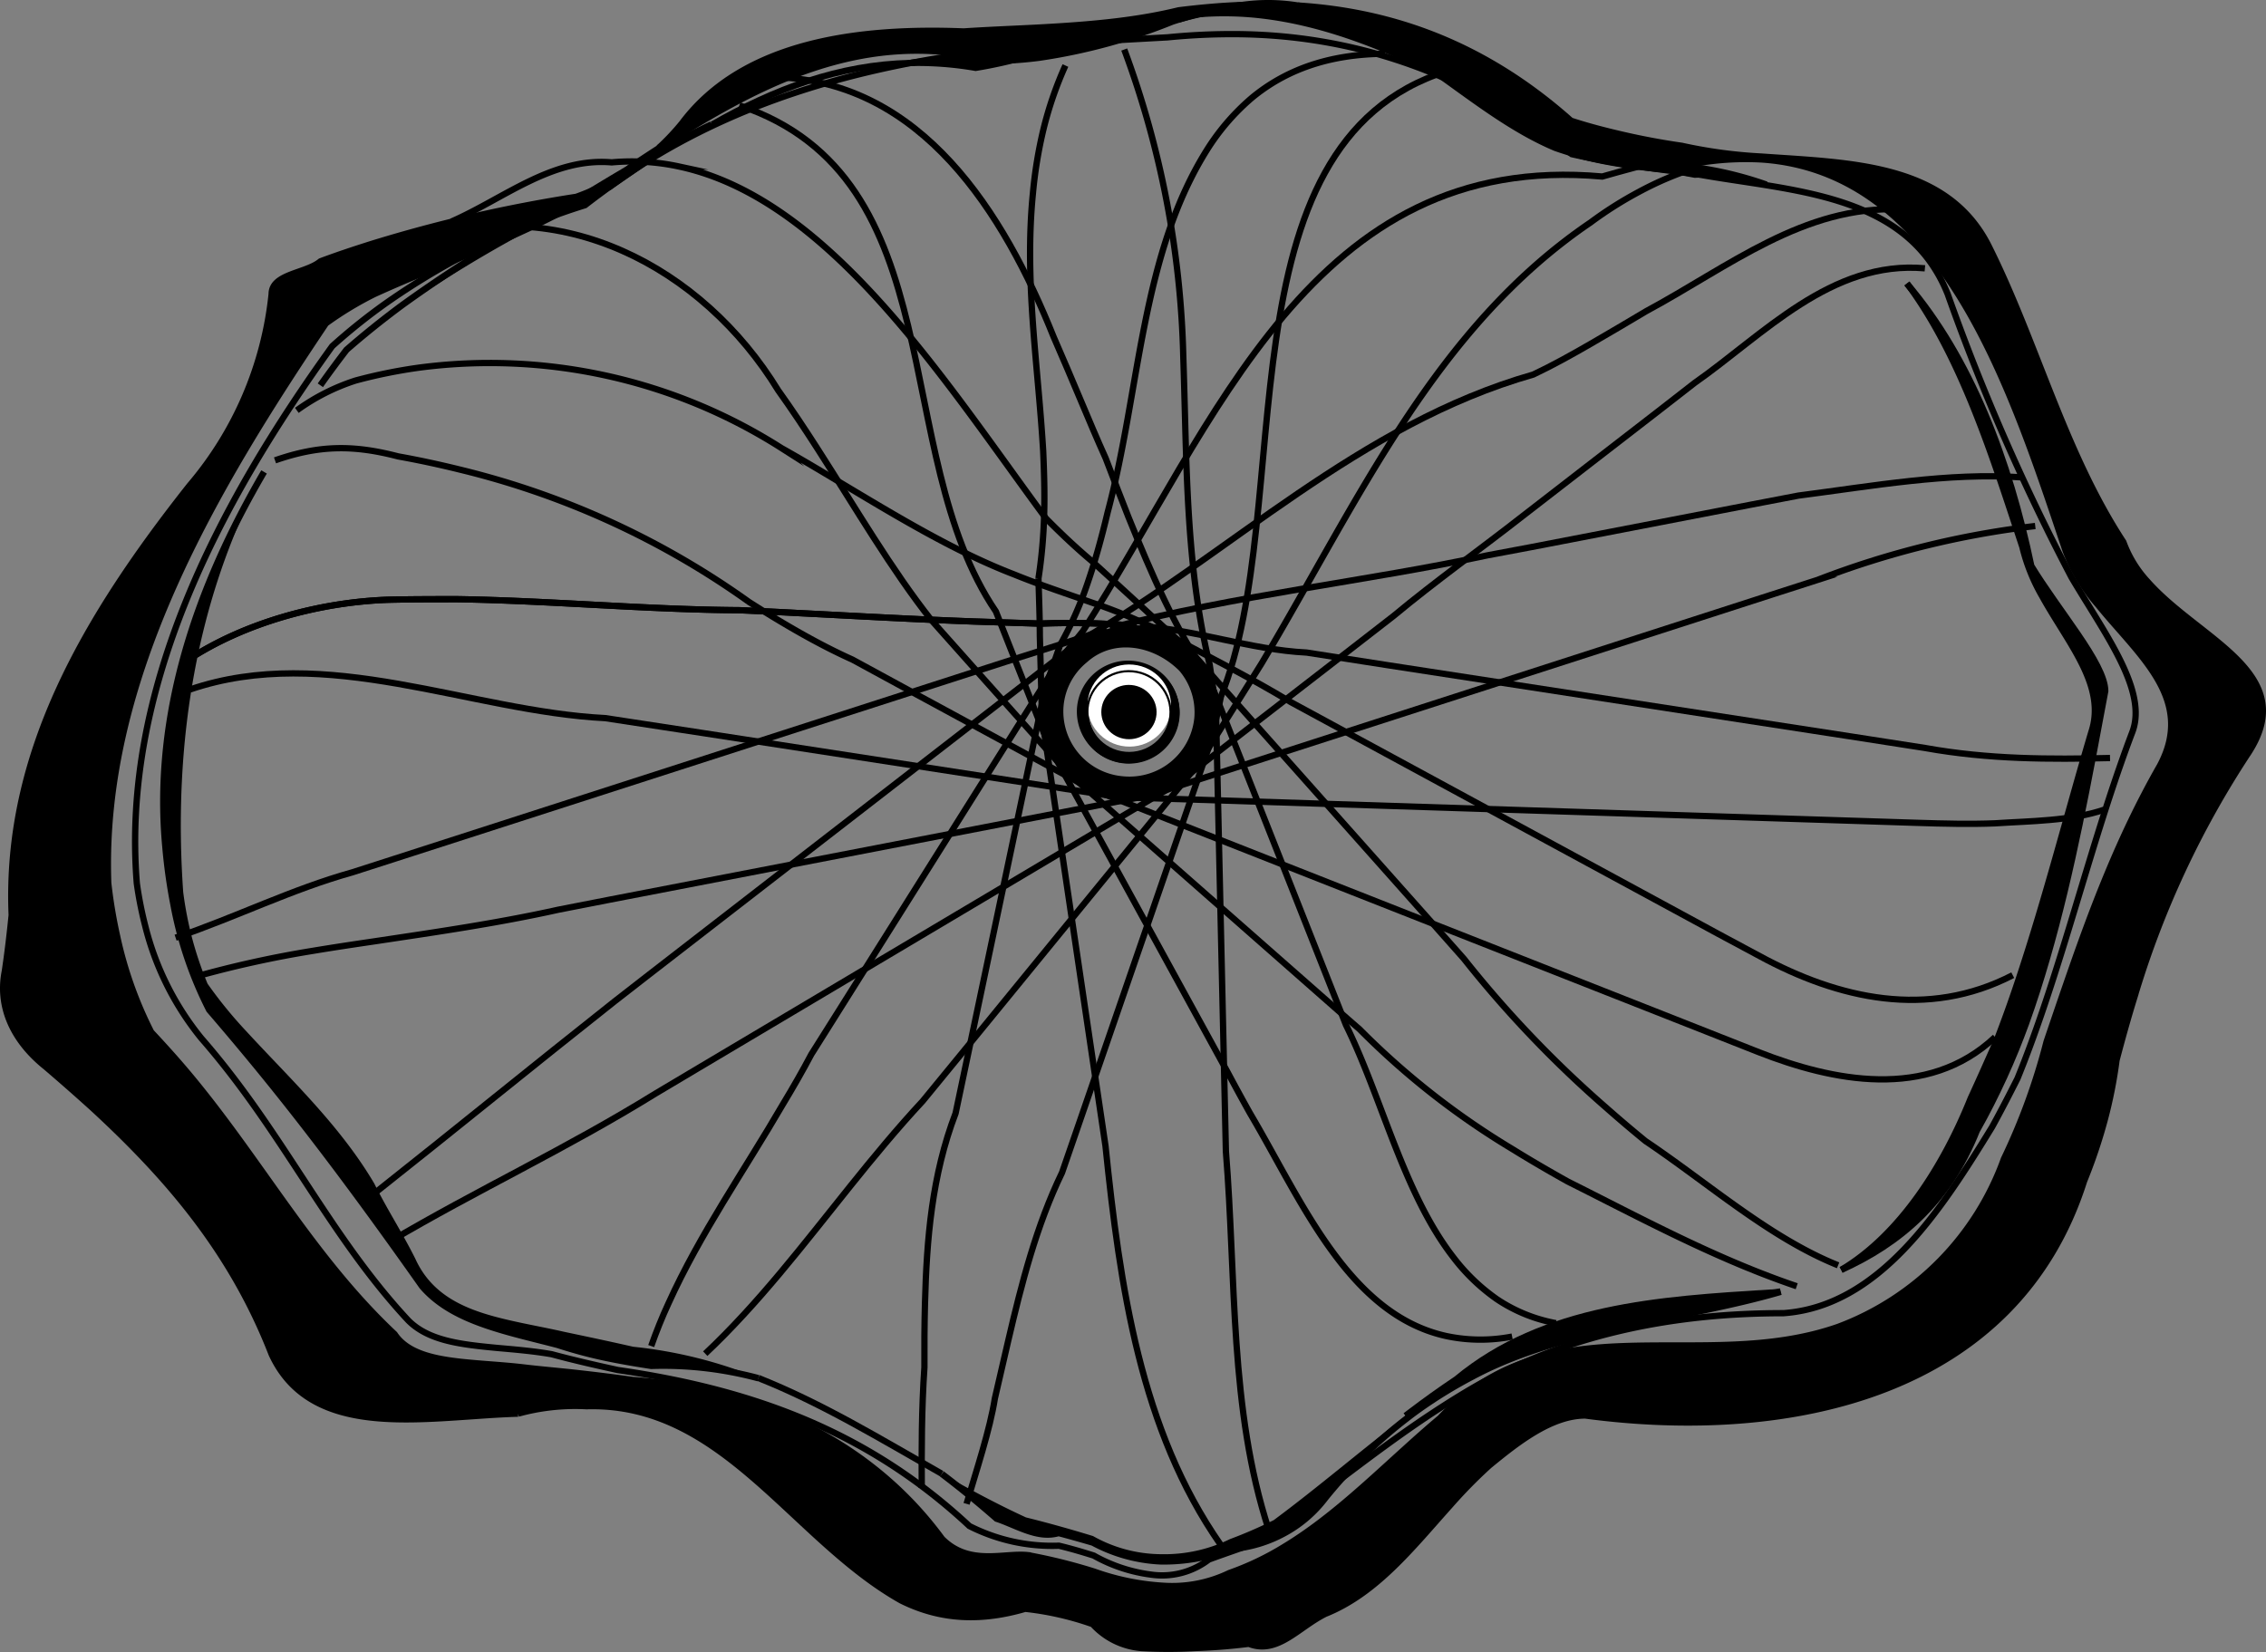 <svg xmlns="http://www.w3.org/2000/svg" viewBox="0 0 331.24 241.6"><rect x="0" y="0" width="331.24" height="241.6" fill="#808080" stroke="none"/><defs><style>.cls-1,.cls-2,.cls-3,.cls-4,.cls-5,.cls-7,.cls-8{fill:none;}.cls-1,.cls-2,.cls-3,.cls-4,.cls-5,.cls-7,.cls-8,.cls-9{stroke:#000;stroke-miterlimit:10;}.cls-1{stroke-width:0.92px;}.cls-2{stroke-width:0.94px;}.cls-3{stroke-width:0.92px;}.cls-4{stroke-width:0.65px;}.cls-5{stroke-width:0.5px;}.cls-6{fill:#fff;}.cls-7,.cls-9{stroke-width:0.38px;}.cls-8{stroke-width:0.31px;}</style></defs><title>pneuBadsvg</title><g id="Layer_2" data-name="Layer 2"><g id="Layer_1-2" data-name="Layer 1"><path d="M166.82,241a69.42,69.42,0,0,0,7.89,0c2.63-.09,5.23-.3,7.82-.62,4.18,1.62,7.18-2.38,11.18-4.38,7.5-3,12.75-9.75,18.25-15.87a72.61,72.61,0,0,1,5.69-5.8c4.06-3.33,9.06-7.33,14.06-7.33,30,4,63-3,72.91-34.26a76,76,0,0,0,3-8.88,68.05,68.05,0,0,0,1.75-8.82c.81-3.08,1.66-6.13,2.6-9.17A134.49,134.49,0,0,1,328.71,110c7.5-11.66-7.22-16.39-14.82-25a17.07,17.07,0,0,1-3.5-5.74C301.71,66,297.71,50,290.71,36c-6.09-12.16-20.27-12.18-33.25-13.11l0,.43C283.9,25.12,294,56.77,301.91,80.59a26.06,26.06,0,0,0,4.75,7.91c6,7.42,14.3,13.79,9,23.54-6,10.5-10,21.25-13.75,32.13-.94,2.71-1.86,5.44-2.79,8.17a92.25,92.25,0,0,1-6.24,17.15A41,41,0,0,1,268.71,194c-20,7-42-4-58.22,13.32-1.9,1.59-3.75,3.25-5.59,4.92-5.53,5-11,10.14-17.22,13.93a41.47,41.47,0,0,1-8,3.82,19.24,19.24,0,0,1-9.61,1.87A36.39,36.39,0,0,1,160,229.83a80.53,80.53,0,0,0-9.71-2.41c-3.53-.38-8.53,1.62-12.53-2.38-11-15-28-22-45.21-23.31-2.65-.37-5.29-.69-7.94-1s-5.3-.56-7.94-.83-5.26-.45-7.73-.68C64,198.79,59.71,198,57.71,195c-12-11.25-19.5-25.31-30.09-38-1.77-2.11-3.62-4.18-5.49-6.16a57.76,57.76,0,0,1-5-14.11,72.35,72.35,0,0,1-1.28-7.68C14.71,99,31.71,71,47.64,47.32A49.78,49.78,0,0,1,54.71,43c11.82-5.45,24.44-9.26,34.74-16.56a40.71,40.71,0,0,1-5.21,2.3,209.87,209.87,0,0,0-30,6.91c-2.49.79-5,1.62-7.39,2.52C44.71,40,39.71,40,39.71,43a51.2,51.2,0,0,1-12,28c-15,19-27,39-26,62.79-.27,2.72-.59,5.45-1,8.21-1,5,1,10,6,14,2.34,2,4.61,4,6.82,6,11,10.14,20.35,21,26.18,36,5,10.85,17.64,9.87,29.24,9.07,2.32-.16,4.6-.32,6.78-.38a31.29,31.29,0,0,1,10-1.09c20-.59,30,19.41,46,28.41,6,3,12,3,18.13,1.21a43.68,43.68,0,0,1,9.87,2.25A10.77,10.77,0,0,0,166.82,241Z"/><path d="M96.31,21.65c1.45-.93,2.91-1.86,4.37-2.75,13.7-8.4,27.87-14.43,44.73-10A54.16,54.16,0,0,0,152,8.43a84.52,84.52,0,0,0,19.34-5.27A66.48,66.48,0,0,1,179.71,1c.63-.12,1.24-.22,1.84-.3-3.05.11-6.14.39-9.26.78-6.64,1.63-13.69,2.16-20.79,2.54-3.54.18-7.11.32-10.63.55C125.71,4,108.71,6,99.71,18A34.51,34.51,0,0,1,96.31,21.65Z"/><path d="M235.46,23.79a82.78,82.78,0,0,0,8.29,1.07,42.3,42.3,0,0,1,13.67-1.51l0-.43a71,71,0,0,1-11.62-1.57q-4.46-.64-8.88-1.67c-2.46-.57-4.91-1.21-7.32-2C217,6.4,203.54,1.69,189.74.81c14.38,2.31,24.77,15.42,37.58,20.86A50.77,50.77,0,0,0,235.46,23.79Z"/><path class="cls-1" d="M181.55.73c-3.05.11-6.14.39-9.26.78-6.64,1.63-13.69,2.16-20.79,2.54-3.54.18-7.11.32-10.63.55C125.71,4,108.71,6,99.71,18a34.51,34.51,0,0,1-3.4,3.61"/><path class="cls-1" d="M89.45,26.48a40.71,40.71,0,0,1-5.21,2.3,209.87,209.87,0,0,0-30,6.91c-2.49.79-5,1.62-7.39,2.52C44.71,40,39.71,40,39.71,43a51.2,51.2,0,0,1-12,28c-15,19-27,39-26,62.79-.27,2.72-.59,5.45-1,8.21-1,5,1,10,6,14,2.34,2,4.61,4,6.82,6,11,10.14,20.35,21,26.18,36,5,10.85,17.64,9.87,29.24,9.07,2.32-.16,4.6-.32,6.78-.38a31.29,31.29,0,0,1,10-1.09c20-.59,30,19.41,46,28.41,6,3,12,3,18.13,1.21a43.68,43.68,0,0,1,9.87,2.25,10.77,10.77,0,0,0,7.11,3.49,69.42,69.42,0,0,0,7.89,0c2.63-.09,5.23-.3,7.82-.62,4.18,1.62,7.18-2.38,11.18-4.38,7.5-3,12.75-9.75,18.25-15.87a72.61,72.61,0,0,1,5.69-5.8c4.06-3.33,9.06-7.33,14.06-7.33,30,4,63-3,72.91-34.26a76,76,0,0,0,3-8.88,68.05,68.05,0,0,0,1.75-8.82c.81-3.08,1.66-6.13,2.6-9.17A134.49,134.49,0,0,1,328.71,110c7.5-11.66-7.22-16.39-14.82-25a17.07,17.07,0,0,1-3.5-5.74C301.71,66,297.71,50,290.71,36c-6.09-12.16-20.27-12.18-33.25-13.11a71,71,0,0,1-11.62-1.57q-4.46-.64-8.88-1.67c-2.46-.57-4.91-1.21-7.32-2C217,6.4,203.54,1.69,189.74.81"/><path class="cls-1" d="M96.3,21.66c-1.27.82-2.53,1.65-3.8,2.49-1,.82-2,1.59-3,2.33C79.15,33.78,66.53,37.59,54.71,43a49.78,49.78,0,0,0-7.07,4.28C31.71,71,14.71,99,15.82,129.12a72.35,72.35,0,0,0,1.28,7.68,57.76,57.76,0,0,0,5,14.11c1.87,2,3.72,4.05,5.49,6.16,10.59,12.66,18.09,26.72,30.09,38,2,3,6.25,3.75,11.18,4.19,2.47.23,5.12.37,7.73.68s5.29.53,7.94.83,5.29.62,7.94,1C109.71,203,126.71,210,137.71,225c4,4,9,2,12.53,2.38a80.53,80.53,0,0,1,9.71,2.41,36.39,36.39,0,0,0,10.15,2.07,19.24,19.24,0,0,0,9.61-1.87,41.47,41.47,0,0,0,8-3.82c6.27-3.79,11.69-8.92,17.22-13.93,1.84-1.67,3.69-3.33,5.59-4.92C226.71,190,248.71,201,268.71,194a41,41,0,0,0,24.22-24.55,92.25,92.25,0,0,0,6.24-17.15c.93-2.73,1.85-5.46,2.79-8.17,3.75-10.88,7.75-21.63,13.75-32.13,5.25-9.75-3-16.12-9-23.54a26.06,26.06,0,0,1-4.75-7.91c-8-23.82-18-55.47-44.49-57.24a42.3,42.3,0,0,0-13.67,1.51,82.78,82.78,0,0,1-8.29-1.07,50.77,50.77,0,0,1-8.14-2.12C214.51,16.23,204.12,3.12,189.74.81a27.31,27.31,0,0,0-8.19-.08c-.6.08-1.21.18-1.84.3a66.48,66.48,0,0,0-8.33,2.13A84.52,84.52,0,0,1,152,8.43a54.16,54.16,0,0,1-6.63.47c-16.86-4.43-31,1.6-44.73,10-1.46.89-2.92,1.82-4.37,2.75"/><path class="cls-1" d="M159.88,227.44a23,23,0,0,0,8.34,2.78,11.23,11.23,0,0,0,8.49-2.2c2.25-.83,4.5-1.58,6.73-2.4,8.73-6.22,17.13-13.2,25.92-19,2.2-1.45,4.42-2.84,6.68-4.13C229.71,195,244.71,192,260.71,192c14-1,23-15,30.49-27.22,1.33-2.42,2.57-4.82,3.72-7.11,1.33-3.27,2.55-6.62,3.7-10,4.61-13.55,8.14-27.61,13.09-40.66,1.5-4-.75-9-3.89-14.35-1.57-2.68-3.36-5.45-5-8.22A316.93,316.93,0,0,1,284.71,43c-6-15-23-15-37.07-17.61-3-.34-6-.74-9-1.19s-5.94-1-8.88-1.66c-16-12.27-32.32-17.41-49-17.55a95.56,95.56,0,0,0-10.08.47c-7,.39-14.09.74-21.06,1.42q-5.23.51-10.39,1.28c-15.5,2.37-31.28,6.93-45.37,15.9Q89.67,26.79,85.52,30a105.58,105.58,0,0,0-28.78,14.1,86,86,0,0,0-8.18,6.52C31.71,74,17.71,101,20,129.16a56.06,56.06,0,0,0,1.23,6.22,42.1,42.1,0,0,0,8.22,16.45c2.35,2.69,4.51,5.45,6.55,8.25,8.14,11.18,14.37,23,23.7,33,3,3,7.75,3.5,12.94,4,2.59.23,5.29.45,8,.92,3.18.86,6.41,1.6,9.66,2.31,19.4,2.81,36.4,8.81,51.4,22.81A26.71,26.71,0,0,0,154.79,226C156.48,226.4,158.17,226.9,159.88,227.44Z"/><path d="M159.78,225.54a23.14,23.14,0,0,0,10,2.75,27.69,27.69,0,0,0,10.2-1.81,19.33,19.33,0,0,0,7.93-2.39,18.61,18.61,0,0,0,5.84-5.05,70.93,70.93,0,0,1,12-11.71l-.23-.29c-6.49,4.94-12.79,10.37-19.33,15.22a67.82,67.82,0,0,1-6.41,2.78,21.86,21.86,0,0,1-10,2.2,20.48,20.48,0,0,1-10-2.65c-3.27-1-6.5-1.91-9.81-2.73-4.2-1.93-8.24-4.11-12.23-6.36,2.72,2.06,5.38,4.25,8,6.54,3,1,6,3,9.07,2.1C156.44,224.58,158.1,225.05,159.78,225.54Z"/><path d="M95.2,199.67a53.47,53.47,0,0,1,15.66,1.81,66.4,66.4,0,0,0-18.3-4.57c-3.33-.76-6.7-1.47-10.07-2.18-2.93-.67-5.87-1.17-8.67-1.85-5.61-1.34-10.61-3.34-13.11-8.84-2-4-4-7-6-11-5-8.49-12.25-15.24-18.66-22.21a64.21,64.21,0,0,1-5.71-7,52.22,52.22,0,0,1-2.23-6.56,54,54,0,0,1-1.33-6.84c-1.52-21.58,1.85-43,11.82-61.46-9.79,16.73-16.22,35.3-14.42,54.78a79.91,79.91,0,0,0,1.2,8.55,56.62,56.62,0,0,0,5.21,15.33q3.3,3.83,6.52,7.74c8.6,10.45,16.6,21.33,24.6,32.67,3,3.5,7.5,5.25,12.35,6.63,2.43.69,5,1.29,7.47,1.94a66.74,66.74,0,0,0,6.73,1.82C90.54,198.92,92.86,199.31,95.2,199.67Z"/><path d="M205.45,207l.23.29c.6-.47,1.21-.92,1.83-1.36a67.45,67.45,0,0,1,7.59-4.65c13.39-7.22,30.44-8.15,45.17-12.45-.51.08-1,.14-1.56.17-16,1-33,2-45.83,12.66-2.31,1.54-4.57,3.17-6.82,4.87Z"/><path d="M288.08,160.57c-3.92,9.84-10.32,20-18.94,25.1,8.52-3.85,15.63-9.83,19.82-20.36,1.47-2.59,2.79-5.23,4-7.87s2.26-5.25,3.19-7.8c1.12-3.11,2.13-6.3,3.06-9.51,3.72-12.86,6.12-26.29,8.52-39.09,0-2-1.75-5-4-8.3s-4.92-6.88-6.81-10c-3.22-15.38-8.81-30.31-18.17-41.26,8.08,10.87,12.62,25.71,16.86,38.51a27.15,27.15,0,0,0,2.89,7.22c3.83,6.94,9.45,13.13,7.2,19.88-3.5,11.81-6.62,24.2-10.65,36.21-1,3-2.07,6-3.21,8.94C290.67,154.83,289.42,157.67,288.08,160.57Z"/><path d="M50.65,51.15c-1.3,1.7-2.58,3.42-3.82,5.18q2.46-3.18,5.26-6.19c2.74-2.28,5.61-4.43,8.6-6.48A204.25,204.25,0,0,1,89.32,27.74c2.75-1.92,5.47-3.8,8.24-5.57q3.19-2.12,6.48-4c-2.94,1.39-5.85,2.91-8.71,4.53-3.07,1.7-6.11,3.52-9.19,5.4A192.11,192.11,0,0,0,58.82,44.59Q54.58,47.72,50.65,51.15Z"/><path d="M247.71,26a38.79,38.79,0,0,1,10.5,1,52.94,52.94,0,0,0-16.41-3q-5.25-1.25-10.45-2.62A33.6,33.6,0,0,1,226.78,20c1.51.81,3,1.61,4.5,2.39q3.27.82,6.56,1.56Q242.76,25.08,247.71,26Z"/><path d="M133.12,9.2a49.33,49.33,0,0,1,9.5.72A66.64,66.64,0,0,0,150,8.27c.57-.15,1.13-.31,1.69-.49l-1,.13q-3.52.43-7,.68A73.32,73.32,0,0,0,133.12,9.2Z"/><path d="M214.42,13.38C207.28,8.77,200.32,3.76,191.71,2a33.66,33.66,0,0,0-10.12-.84,45.7,45.7,0,0,0-9.34,1.7s0,0,.07,0a46.62,46.62,0,0,1,10.32-.33C193.59,3.42,204.06,8,214.42,13.38Z"/><path class="cls-2" d="M38.6,69c-9.79,16.73-16.22,35.3-14.42,54.78a79.91,79.91,0,0,0,1.2,8.55,56.62,56.62,0,0,0,5.21,15.33q3.3,3.83,6.52,7.74c8.6,10.45,16.6,21.33,24.6,32.67,3,3.5,7.5,5.25,12.35,6.63,2.43.69,5,1.29,7.47,1.94a66.74,66.74,0,0,0,6.73,1.82c2.28.49,4.6.88,6.94,1.24a53.47,53.47,0,0,1,15.66,1.81"/><path class="cls-2" d="M104,18.2c-2.94,1.39-5.85,2.91-8.71,4.53-3.07,1.7-6.11,3.52-9.19,5.4A192.11,192.11,0,0,0,58.82,44.59q-4.24,3.13-8.17,6.56c-1.3,1.7-2.58,3.42-3.82,5.18"/><path class="cls-2" d="M151.72,7.78l-1,.13q-3.52.43-7,.68a73.32,73.32,0,0,0-10.6.61"/><path class="cls-2" d="M214.42,13.38C207.28,8.77,200.32,3.76,191.71,2a33.66,33.66,0,0,0-10.12-.84,45.7,45.7,0,0,0-9.34,1.7"/><path class="cls-2" d="M258.21,27a52.94,52.94,0,0,0-16.41-3q-5.25-1.25-10.45-2.62A33.6,33.6,0,0,1,226.78,20"/><path class="cls-2" d="M269.14,185.67c8.52-3.85,15.63-9.83,19.82-20.36,1.47-2.59,2.79-5.23,4-7.87s2.26-5.25,3.19-7.8c1.12-3.11,2.13-6.3,3.06-9.51,3.72-12.86,6.12-26.29,8.52-39.09,0-2-1.75-5-4-8.3s-4.92-6.88-6.81-10c-3.22-15.38-8.81-30.31-18.17-41.26"/><path class="cls-2" d="M137.68,215.5c2.72,2.06,5.38,4.25,8,6.54,3,1,6,3,9.07,2.1,1.66.44,3.32.91,5,1.4a23.14,23.14,0,0,0,10,2.75,27.69,27.69,0,0,0,10.2-1.81,19.33,19.33,0,0,0,7.93-2.39,18.61,18.61,0,0,0,5.84-5.05,70.93,70.93,0,0,1,12-11.71c.6-.47,1.21-.92,1.83-1.36a67.45,67.45,0,0,1,7.59-4.65c13.39-7.22,30.44-8.15,45.17-12.45"/><path class="cls-3" d="M110.86,201.48c9.37,3.72,18,9,26.81,14"/><path class="cls-3" d="M133.1,9.21c-10.44.23-19.95,3.81-29,9"/><path class="cls-3" d="M151.72,7.78c-.56.18-1.12.34-1.69.49a66.64,66.64,0,0,1-7.41,1.65,49.33,49.33,0,0,0-9.5-.72"/><path class="cls-3" d="M269.14,185.67c8.62-5.13,15-15.26,18.94-25.1,1.34-2.9,2.59-5.74,3.77-8.38,1.14-2.94,2.21-5.93,3.21-8.94,4-12,7.15-24.4,10.65-36.21,2.25-6.75-3.37-12.94-7.2-19.88a27.15,27.15,0,0,1-2.89-7.22c-4.24-12.8-8.78-27.64-16.86-38.51"/><path class="cls-3" d="M205.45,207l.61-.47c2.25-1.7,4.51-3.33,6.82-4.87C225.71,191,242.71,190,258.71,189c.53,0,1.05-.09,1.56-.17"/><path d="M152.36,102.94a12.72,12.72,0,1,0,22.43-6.87c-5.08-6-12.08-5-17.92-1.61A12.39,12.39,0,0,0,152.36,102.94Zm11.78,10.81a9.77,9.77,0,0,1-8.92-10.54,9.56,9.56,0,0,1,3.49-6.56c4-3.61,10-2.61,13.87,1.26a9.62,9.62,0,0,1,2.25,7.09A9.78,9.78,0,0,1,164.14,113.75Z"/><path class="cls-4" d="M163.89,116.57a12.51,12.51,0,0,0,10.9-20.5c-5.08-6-12.08-5-17.92-1.61a12.39,12.39,0,0,0-4.51,8.48A12.62,12.62,0,0,0,163.89,116.57Z"/><path class="cls-5" d="M164.14,113.75A9.78,9.78,0,0,0,174.83,105a9.62,9.62,0,0,0-2.25-7.09c-3.87-3.87-9.87-4.87-13.87-1.26a9.56,9.56,0,0,0-3.49,6.56A9.77,9.77,0,0,0,164.14,113.75Z"/><path d="M157.63,103.43a7.43,7.43,0,1,0,8.06-6.61A7.36,7.36,0,0,0,157.63,103.43Zm6.85,6.63a6,6,0,1,1,6.6-5.41A6,6,0,0,1,164.48,110.06Z"/><ellipse class="cls-6" cx="165.02" cy="104.1" rx="5.98" ry="6.08" transform="matrix(0.09, -1, 1, 0.09, 46.13, 258.81)"/><path class="cls-7" d="M164.36,111.38a7.31,7.31,0,1,0-6.73-7.95A7.37,7.37,0,0,0,164.36,111.38Z"/><ellipse class="cls-8" cx="165.02" cy="104.1" rx="5.98" ry="6.08" transform="translate(46.13 258.81) rotate(-84.7)"/><ellipse class="cls-9" cx="165.02" cy="104.1" rx="3.78" ry="3.85" transform="translate(46.13 258.81) rotate(-84.7)"/><path class="cls-1" d="M166.15,91.52a109.9,109.9,0,0,0-14.07-.34l-9.71-.31c-8.5-.31-17-.79-25.63-1.23q-4.29-.23-8.6-.42c-13.72-.09-27.57-1.39-41.23-1.61-3.41,0-6.81,0-10.2.08-10,.35-21,3.35-29.32,8.85"/><path class="cls-1" d="M170.42,92.68a76.27,76.27,0,0,0-10.8-4.57c-3.76-1.33-7.61-2.59-11.32-4.1-8.57-3.29-17-8.38-25.51-13.48-2.83-1.7-5.67-3.4-8.53-5A79.29,79.29,0,0,0,61.13,53.77,75.68,75.68,0,0,0,52,55.63,30.56,30.56,0,0,0,43.39,60"/><path class="cls-1" d="M174,95.26l-7.15-6.59q-3.57-3.28-7.14-6.54c-2.38-2-4.64-4.13-6.81-6.33-14.86-20.13-31.57-46.75-53.67-51.46a32.63,32.63,0,0,0-9.81-.6C80.71,23,73.71,29,66,32.39"/><path class="cls-1" d="M176.56,98.87c-4.75-6.85-8.26-15-11.63-23.33-1.11-2.82-2.21-5.66-3.31-8.55-1.24-2.74-2.46-5.65-3.71-8.62s-2.53-6-3.88-9.08C146.71,31,134.71,12,113.64,11.29"/><path class="cls-1" d="M177.7,103.08s-.32-2.13-.87-5.9c-2.85-11.66-3.28-23.77-3.6-35.93-.08-3-.16-6.09-.26-9.13a138.23,138.23,0,0,0-8.63-44.88"/><path class="cls-1" d="M177.3,107.41l1.17-5.55C189.71,74,177.71,21,211.55,10.38"/><path class="cls-1" d="M175.43,111.34l4.21-6.71c1.33-2.12,2.94-4.68,4.77-7.62,14.3-24,25.3-49,48.09-64.48A56.19,56.19,0,0,1,239.67,28a48.1,48.1,0,0,1,8-3.41"/><path class="cls-1" d="M172.29,114.39,195.2,96.66l8.51-6.6c6-5,13-10,18.85-14.59l9.82-7.6,9.74-7.53L247.7,56c10-7,20-18,33.68-16.77"/><path class="cls-1" d="M168.29,116.21,258.81,87l6.87-2.21a130,130,0,0,1,31.83-7.88"/><path class="cls-1" d="M163.89,116.57,280,120.3c4.22.14,8.12.22,11.6.08,5.15-.34,11.15-.34,16-2"/><path class="cls-1" d="M159.62,115.42l86.28,34,11.25,4.44c10.56,4.14,24.56,7.14,34.49-2.23"/><path class="cls-1" d="M156,112.91l37.91,33.35c1.59,1.4,3.2,2.82,4.83,4.23A114.34,114.34,0,0,0,221.07,168c2.66,1.65,5.38,3.23,8.12,4.76,10.52,5.26,21.52,11.26,33.45,15.3"/><path class="cls-1" d="M153.48,109.33l26,47.5c1.07,2,2.16,4,3.25,5.95,7.53,12.72,14.34,29.42,28.71,32.57a24.09,24.09,0,0,0,9.6.07"/><path class="cls-1" d="M152.35,105.13l7.47,50.43,1.78,12c2.11,20.51,5.11,41.51,16.82,58.28"/><path class="cls-1" d="M152.75,100.8l-10.56,50.1c-.81,3.89-1.65,7.87-2.5,11.86-3.49,9.14-4.23,18.46-4.48,27.84-.08,3.13-.1,6.25-.08,9.31-.42,6.13-.42,12.13-.39,17.65"/><path class="cls-1" d="M154.62,96.87l-32.36,51.47-3.66,5.81c-1.31,2.48-2.71,4.91-4.16,7.31-5.61,9.65-12.1,18.9-16.72,29.1-.93,2-1.78,4.12-2.53,6.25"/><path class="cls-1" d="M157.75,93.81l-5.57,4.31-57.34,44.4-5,3.89C77.71,156,66.71,165,54.24,174.87"/><path class="cls-1" d="M161.76,92s-2.53.85-6.91,2.27L147,96.76,57.74,125.54l-6.22,2C42.71,130,34.71,134,25.67,137.1"/><path class="cls-1" d="M166.15,91.52a109.9,109.9,0,0,0-14.07-.34l-9.71-.31c-8.5-.31-17-.79-25.63-1.23q-4.29-.23-8.6-.42c-13.72-.09-27.57-1.39-41.23-1.61-3.41,0-6.81,0-10.2.08-10,.35-21,3.35-29.32,8.85"/><path class="cls-1" d="M163.38,116.52l-60.88-9.38-14-2.14c-19.82-1-40.82-11-60.75-4.18"/><path class="cls-1" d="M159.16,115.2,134,101.55l-9.39-5.11c-2.61-1.17-5.16-2.5-7.67-3.92s-5-2.94-7.44-4.5A122,122,0,0,0,67.27,68.67c-3-.74-6-1.39-9.07-1.94-6.49-1.69-11.49-1.69-18,.58"/><path class="cls-1" d="M155.65,112.55l-11.6-13c-2.37-2.65-5-5.62-7.87-8.84-5.84-7.38-11.1-16.42-16.69-25.12-1.86-2.9-3.76-5.76-5.73-8.51C102.71,39,81.71,28,61,35.4"/><path class="cls-1" d="M153.27,108.88l-4.53-11.47-3.16-8c-15.87-23.38-5.87-63.38-37.5-74"/><path class="cls-1" d="M152.31,104.63,152,92.93c0-2.45-.11-5.21-.2-8.36a73.74,73.74,0,0,0,.83-9.26c.09-3.11,0-6.23-.14-9.37C151.71,53,149.71,41,151,28.16a65.22,65.22,0,0,1,1.55-9.34,53.82,53.82,0,0,1,3.19-9.24"/><path class="cls-1" d="M152.88,100.32l2.08-6a53.39,53.39,0,0,0,4-9c1.13-3.27,2.09-6.77,2.95-10.4C166.71,57,166.71,37,176.74,21.43A33.1,33.1,0,0,1,183,14.3c4.84-4,11.12-6.4,19.48-6.44"/><path class="cls-1" d="M154.91,96.46s1.23-1.49,3.38-4.17C177.71,62,191.71,22,234.22,25.81c3.13-.9,6.29-1.73,9.45-2.52"/><path class="cls-1" d="M158.17,93.52C179.71,81,198.71,62,224.14,54.76c2.83-1.34,5.59-2.88,8.33-4.46s5.45-3.19,8.16-4.8C252.71,39,263.71,30,277.78,30.62"/><path class="cls-1" d="M162.25,91.82C180.71,87,199.71,85,217.41,81.2L223.79,80l32-6.18,7.1-1.36c10.86-1.4,21.86-3.4,32.59-2.67"/><path class="cls-1" d="M166.66,91.56C174.71,92,182.71,95,191,95.41l11.67,1.82,67.77,10.43,11,1.71c9.27,1.67,18.27,1.67,27,1.46"/><path class="cls-1" d="M170.88,92.9c5.83,3.14,11.83,6.14,17.85,9.78l8.74,4.74,53.75,29.15,6,3.22c11.53,6.25,24.53,9.25,37,2.79"/><path class="cls-1" d="M174.4,95.63l4.89,5.52,5.56,6.25,24.71,27.78,4.43,5a162.69,162.69,0,0,0,20.77,21.75q2.84,2.51,5.78,4.91C249.71,173,258.71,181,268.69,185"/><path class="cls-1" d="M176.78,99.33l2.39,6.07,15.13,38.27,2.45,6.19c5.31,10.78,8.41,24.6,15.72,34a28.5,28.5,0,0,0,6.38,6.12,22.92,22.92,0,0,0,8.59,3.48"/><path class="cls-1" d="M177.74,103.58l1.31,58.12.15,6.64c1.51,18.7.51,37.7,6.26,55.32"/><path class="cls-1" d="M177.17,107.89l-19.54,56.66q-1.19,3.44-2.38,6.89c-3.77,7.8-5.91,16.2-7.88,24.63-.66,2.8-1.29,5.61-1.94,8.38-.72,4.59-2.72,10.59-4.14,15.43"/><path class="cls-1" d="M175.13,111.74l-32.55,39.85L134.87,161c-7.44,8-13.92,16.89-20.87,25.18-1.74,2.07-3.5,4.1-5.32,6.07s-3.67,3.87-5.59,5.67"/><path class="cls-1" d="M171.88,114.68,102,156.21c-2.08,1.24-4.15,2.48-6.2,3.69C82.71,168,69.71,174,56.86,181.6"/><path class="cls-1" d="M167.8,116.34,89.18,131.53,81.66,133c-9,2-18,3.29-26.91,4.63-3,.44-6,.89-8.94,1.38a155.79,155.79,0,0,0-17.3,3.81"/></g></g></svg>